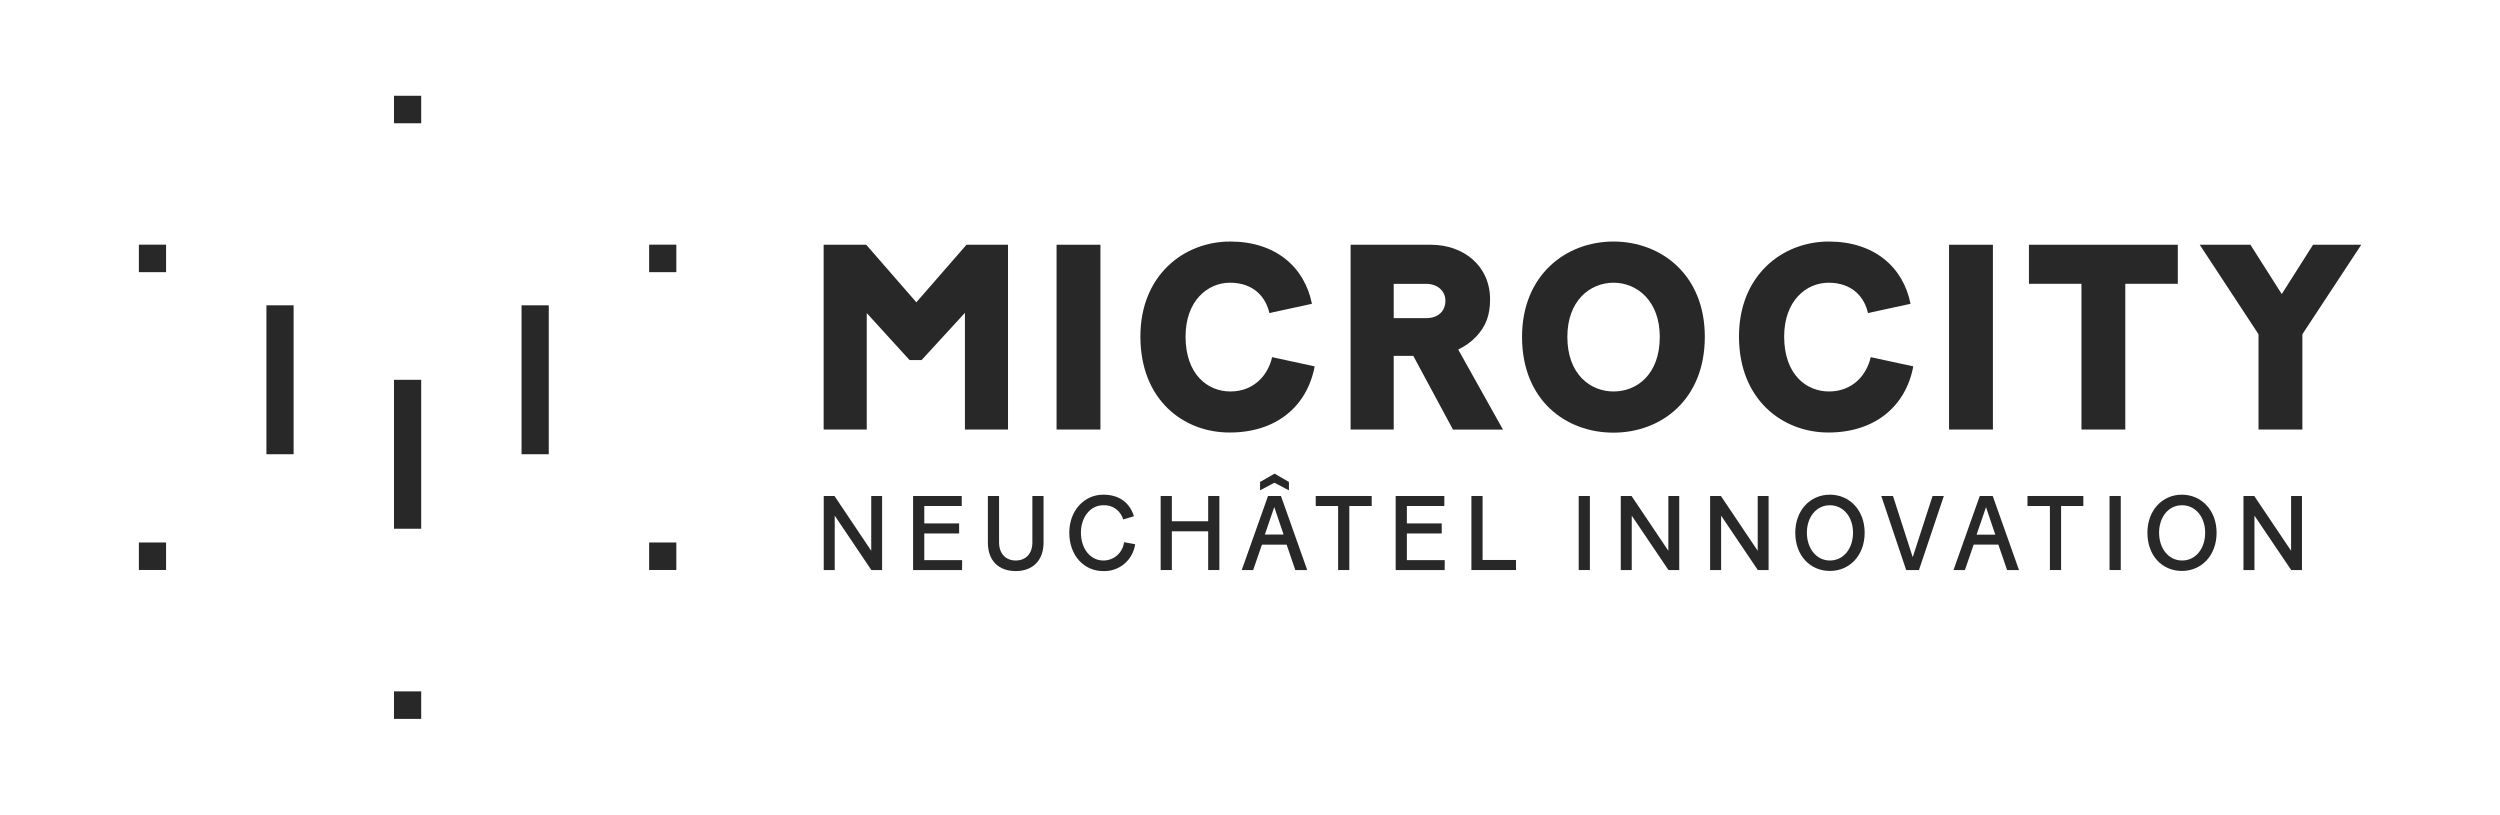 <svg width="356" height="116" viewBox="0 0 356 116" fill="none" xmlns="http://www.w3.org/2000/svg">
<path d="M123.426 61.165H117.287V34.852H123.348L130.488 43.046L137.627 34.852H143.541V61.165H137.406V44.548L131.233 51.275H129.522L123.426 44.583V61.165Z" fill="#282828"/>
<path d="M150.455 34.852H156.702V61.165H150.455V34.852Z" fill="#282828"/>
<path d="M162.391 47.923C162.391 39.203 168.564 34.395 175.184 34.395C181.652 34.395 185.781 38.038 186.82 43.263L180.759 44.577C180.269 42.361 178.568 40.259 175.145 40.259C171.948 40.259 168.824 42.852 168.824 47.923C168.824 53.336 171.987 55.745 175.199 55.745C178.631 55.745 180.593 53.336 181.147 50.858L187.208 52.171C186.129 57.922 181.667 61.59 175.125 61.59C168.491 61.61 162.391 56.91 162.391 47.923Z" fill="#282828"/>
<path d="M201.251 50.675H198.465V61.165H192.326V34.852H203.742C208.464 34.852 212.186 37.895 212.186 42.63C212.186 44.85 211.627 46.427 210.175 47.968C209.447 48.718 208.592 49.33 207.65 49.773L214.024 61.175H206.905L201.251 50.675ZM198.465 45.301H203.114C204.786 45.301 205.826 44.31 205.826 42.823C205.826 41.435 204.708 40.419 203.075 40.419H198.465V45.301Z" fill="#282828"/>
<path d="M216.738 47.963C216.738 39.203 222.951 34.395 229.752 34.395C236.554 34.395 242.766 39.129 242.766 47.963C242.766 56.945 236.524 61.61 229.752 61.61C222.981 61.61 216.738 57.01 216.738 47.963ZM236.353 47.963C236.353 42.886 233.155 40.259 229.772 40.259C226.389 40.259 223.191 42.852 223.191 47.963C223.191 53.262 226.428 55.745 229.772 55.745C233.116 55.745 236.353 53.301 236.353 47.963Z" fill="#282828"/>
<path d="M247.631 47.923C247.631 39.203 253.804 34.395 260.419 34.395C266.892 34.395 271.021 38.038 272.061 43.263L266 44.577C265.509 42.361 263.808 40.259 260.385 40.259C257.188 40.259 254.064 42.852 254.064 47.923C254.064 53.336 257.227 55.745 260.439 55.745C263.872 55.745 265.833 53.336 266.392 50.858L272.453 52.171C271.374 57.922 266.912 61.59 260.365 61.59C253.819 61.59 247.631 56.91 247.631 47.923Z" fill="#282828"/>
<path d="M277.544 34.852H283.791V61.165H277.544V34.852Z" fill="#282828"/>
<path d="M302.642 40.414V61.165H296.4V40.414H288.922V34.852H310.12V40.414H302.642Z" fill="#282828"/>
<path d="M327.859 47.597V61.17H321.612V47.597L313.241 34.852H320.459L324.922 41.876L329.379 34.852H336.244L327.859 47.597Z" fill="#282828"/>
<path d="M118.865 73.43V81.173H117.301V70.629H118.831L124.063 78.432V70.629H125.612V81.173H124.078L118.865 73.43Z" fill="#282828"/>
<path d="M136.996 81.173H130.023V70.629H136.952V72.057H131.617V74.535H136.58V75.963H131.617V79.76H137.011L136.996 81.173Z" fill="#282828"/>
<path d="M140.674 77.272V70.629H142.267V77.227C142.267 78.853 143.224 79.815 144.641 79.815C146.058 79.815 147.009 78.853 147.009 77.242V70.629H148.603V77.257C148.603 79.844 147.024 81.322 144.641 81.322C142.258 81.322 140.674 79.894 140.674 77.272Z" fill="#282828"/>
<path d="M152.266 75.85C152.266 72.717 154.384 70.441 157.11 70.441C159.214 70.441 160.822 71.433 161.475 73.515L159.94 73.966C159.765 73.355 159.389 72.822 158.875 72.455C158.361 72.089 157.739 71.91 157.11 71.948C155.203 71.948 153.923 73.713 153.923 75.85C153.923 78.081 155.218 79.816 157.125 79.816C157.846 79.821 158.543 79.559 159.086 79.08C159.628 78.6 159.977 77.936 160.067 77.213L161.646 77.496C161.492 78.587 160.944 79.581 160.107 80.288C159.27 80.995 158.205 81.363 157.115 81.323C154.384 81.333 152.266 79.132 152.266 75.85Z" fill="#282828"/>
<path d="M172.044 75.66H166.871V81.173H165.277V70.629H166.871V74.228H172.044V70.629H173.638V81.173H172.044V75.66Z" fill="#282828"/>
<path d="M183.217 77.558H179.701L178.45 81.177H176.822L180.564 70.633H182.412L186.149 81.177H184.452L183.217 77.558ZM179.431 68.635L181.5 67.445L183.545 68.635V69.825L181.471 68.739L179.431 69.825V68.635ZM180.117 76.121H182.785L181.456 72.204L180.117 76.121Z" fill="#282828"/>
<path d="M192.142 72.057V81.173H190.549V72.057H187.361V70.629H195.33V72.057H192.142Z" fill="#282828"/>
<path d="M205.717 81.173H198.744V70.629H205.673V72.057H200.338V74.535H205.3V75.963H200.338V79.76H205.732L205.717 81.173Z" fill="#282828"/>
<path d="M209.527 70.629H211.121V79.74H215.878V81.173H209.527V70.629Z" fill="#282828"/>
<path d="M224.807 70.629H226.4V81.173H224.807V70.629Z" fill="#282828"/>
<path d="M232.361 73.43V81.173H230.797V70.629H232.332L237.574 78.432V70.629H239.123V81.173H237.588L232.361 73.43Z" fill="#282828"/>
<path d="M245.086 73.43V81.173H243.521V70.629H245.056L250.298 78.432V70.629H251.848V81.173H250.313L245.086 73.43Z" fill="#282828"/>
<path d="M255.647 75.85C255.647 72.702 257.746 70.441 260.58 70.441C263.415 70.441 265.528 72.702 265.528 75.85C265.528 79.136 263.351 81.303 260.58 81.303C257.81 81.303 255.647 79.166 255.647 75.85ZM263.871 75.85C263.871 73.698 262.561 71.948 260.58 71.948C258.599 71.948 257.3 73.678 257.3 75.85C257.3 78.095 258.644 79.816 260.58 79.816C262.517 79.816 263.871 78.125 263.871 75.85Z" fill="#282828"/>
<path d="M267.895 70.629H269.562L272.347 79.274H272.396L275.196 70.629H276.804L273.259 81.173H271.44L267.895 70.629Z" fill="#282828"/>
<path d="M284.568 77.554H281.052L279.802 81.173H278.179L281.92 70.629H283.764L287.505 81.173H285.809L284.568 77.554ZM281.464 76.141H284.132L282.808 72.225L281.464 76.141Z" fill="#282828"/>
<path d="M293.5 72.057V81.173H291.906V72.057H288.714V70.629H296.667V72.057H293.5Z" fill="#282828"/>
<path d="M300.397 70.629H301.996V81.173H300.397V70.629Z" fill="#282828"/>
<path d="M305.792 75.85C305.792 72.702 307.891 70.441 310.696 70.441C313.5 70.441 315.643 72.687 315.643 75.85C315.643 79.136 313.466 81.303 310.696 81.303C307.925 81.303 305.792 79.166 305.792 75.85ZM314.015 75.85C314.015 73.698 312.706 71.948 310.72 71.948C308.734 71.948 307.454 73.693 307.454 75.85C307.454 78.095 308.793 79.816 310.73 79.816C312.667 79.816 314.015 78.125 314.015 75.85Z" fill="#282828"/>
<path d="M321.034 73.43V81.173H319.47V70.629H321.005L326.251 78.432V70.629H327.801V81.173H326.266L321.034 73.43Z" fill="#282828"/>
<path d="M41.811 43.477H37.938V64.684H41.811V43.477Z" fill="#282828"/>
<path d="M78.143 43.477H74.269V64.684H78.143V43.477Z" fill="#282828"/>
<path d="M59.979 54.086H56.105V75.293H59.979V54.086Z" fill="#282828"/>
<path d="M23.649 34.84H19.775V38.756H23.649V34.84Z" fill="#282828"/>
<path d="M96.311 34.84H92.438V38.756H96.311V34.84Z" fill="#282828"/>
<path d="M59.979 13.637H56.105V17.553H59.979V13.637Z" fill="#282828"/>
<path d="M59.979 98.453H56.105V102.369H59.979V98.453Z" fill="#282828"/>
<path d="M23.649 77.25H19.775V81.166H23.649V77.25Z" fill="#282828"/>
<path d="M96.311 77.25H92.438V81.166H96.311V77.25Z" fill="#282828"/>
</svg>

